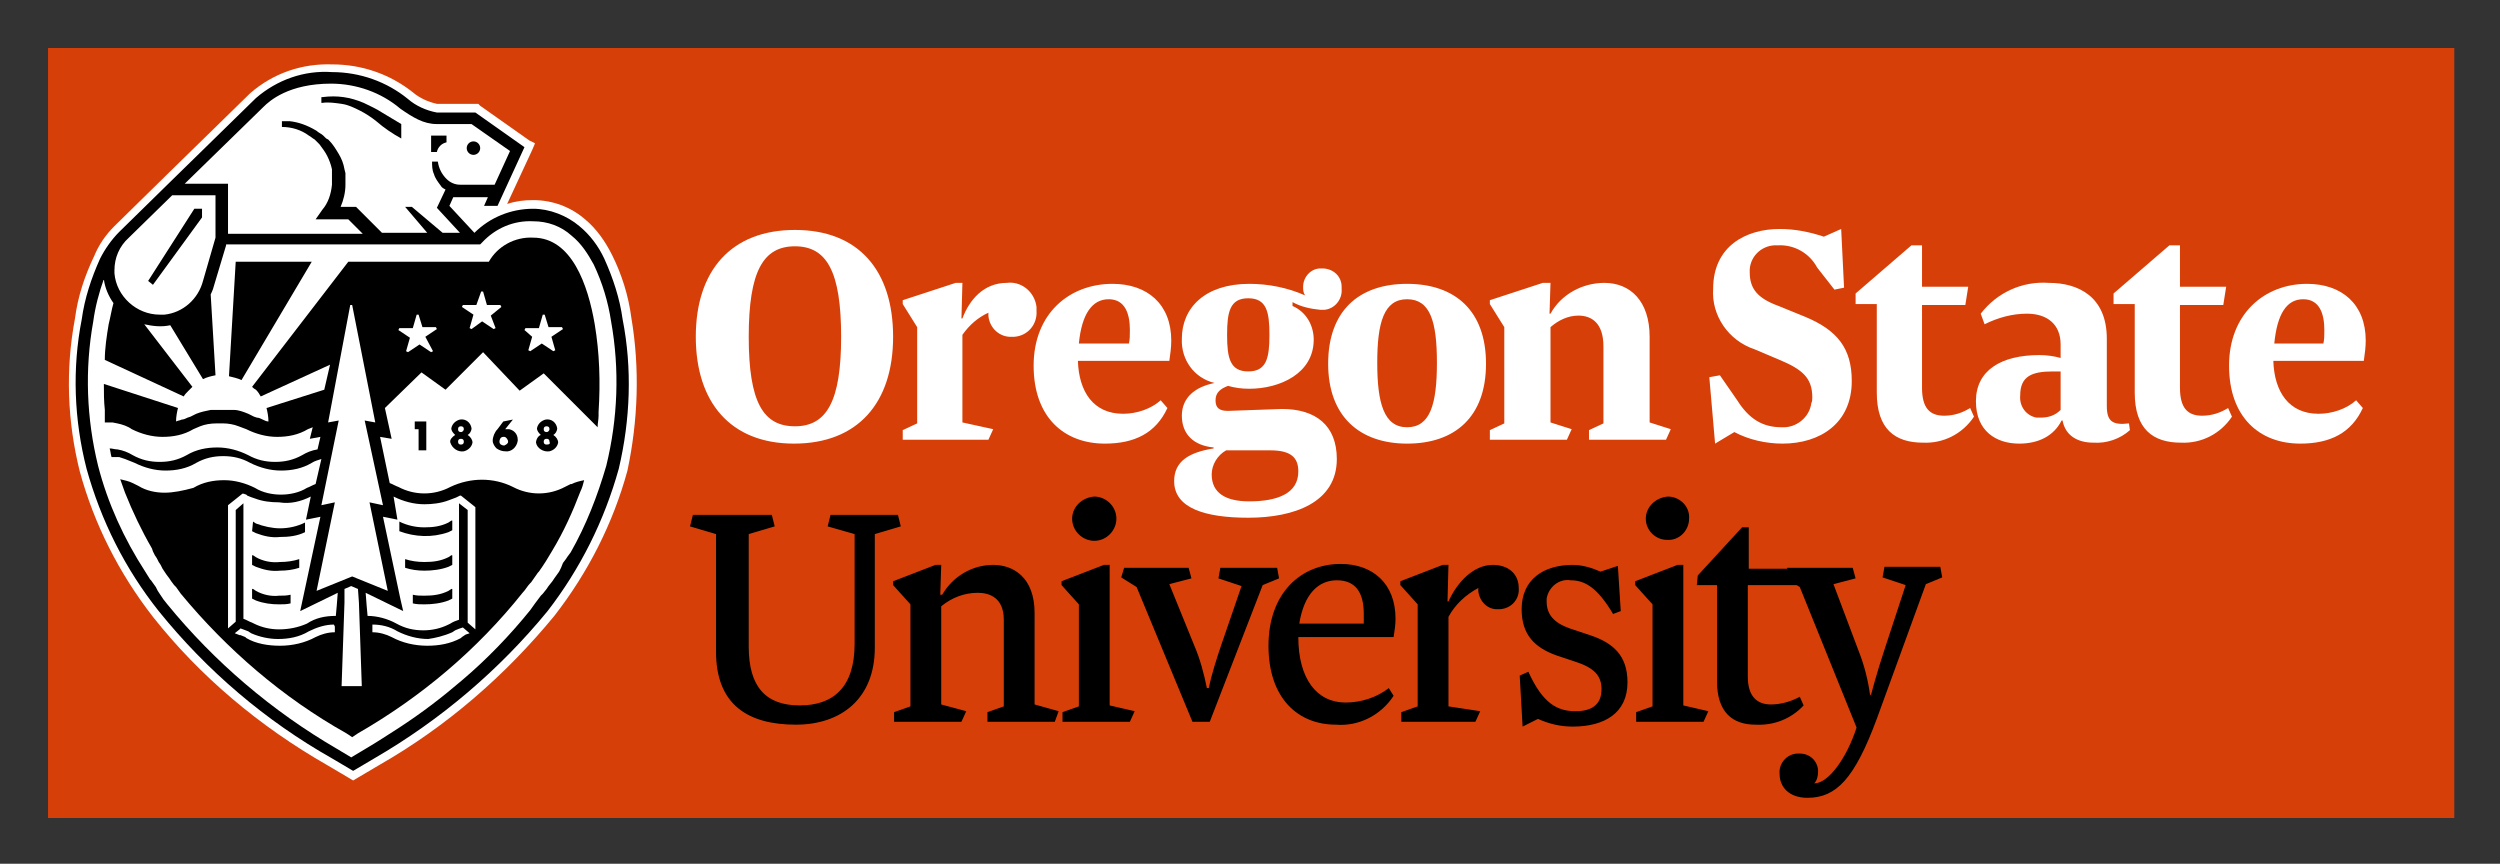 <svg xmlns="http://www.w3.org/2000/svg" role="img" viewBox="-4.99 -4.99 259.74 89.74"><rect x="-4.99" y="-4.99" width="259.74" height="89.74" fill="#333333" stroke="none"/><title>Oregon State University (member) logo</title><style>svg {enable-background:new 0 0 250 80}</style><style>.st1{fill:#fff}</style><path fill="#d73f09" d="M0 0h250v80H0z"/><path d="M60.6 28c-.3-2.3-1-4.5-2-6.5-.7-1.4-1.6-2.7-2.8-3.7-1.5-1.3-3.4-2-5.4-2-.9 0-1.8.1-2.7.4l2.6-5.6.3-.7-.6-.3L44.9 6l-.2-.2h-4.3c-.9-.2-1.8-.6-2.5-1.2-2.4-1.9-5.3-2.9-8.4-2.9-3.1-.1-6.1.9-8.5 3l-8.8 8.6-.2.2-5.1 5c-.9.9-1.6 1.9-2.1 3.1-1 2.1-1.7 4.2-2 6.5-1 5.3-.8 10.7.5 15.9 1.5 5.5 4.1 10.6 7.6 15.1C15.8 65.3 22 70.5 29 74.5l2.2 1.3.5.3.5-.3 2.2-1.3c7-4 13.1-9.3 18.2-15.5 3.5-4.5 6.1-9.6 7.6-15.1 1.1-5.2 1.3-10.6.4-15.9z" class="st1"/><path d="M27.4 22.2h-7.9l-.7 11.9c.4.1.9.2 1.3.4l7.3-12.3zm-6.1 27l-.1 1 .4.2c.8.3 1.6.5 2.5.4.9 0 1.8-.1 2.6-.5v-1c-.8.4-1.7.6-2.6.6-.8 0-1.7-.2-2.5-.5l-.3-.2zm.3 3.7l-.3-.2h-.1v1l.4.2c.8.3 1.6.5 2.5.4.7 0 1.4-.1 2-.3v-.9c-.6.2-1.3.3-2 .3-.9.1-1.8-.1-2.5-.5zm0 3.5l-.3-.2h-.1v1l.4.2c.8.3 1.6.4 2.4.4.4 0 .8 0 1.2-.1v-.9c-.4.1-.8.1-1.2.1-.8.1-1.7-.1-2.4-.5zm8.9-50.6c.7.1 1.3.4 1.9.7.6.3 1.2.7 1.7 1.1.8.7 1.7 1.3 2.6 1.8V7.9c-.7-.4-1.3-.8-2-1.2-.6-.4-1.3-.7-1.9-1-.7-.3-1.4-.5-2.1-.6-.7-.1-1.4-.1-2.2 0h-.1v.6h.1c.6-.1 1.3 0 2 .1z"/><path d="M59.7 28.2c-.3-2.2-1-4.3-1.9-6.3-.6-1.3-1.5-2.5-2.6-3.4-1.3-1.1-3.1-1.8-4.8-1.8-2.3 0-4.5.9-6.1 2.5l-2.6-2.8.4-.9h3.6l-.4.9h1.4l2.8-6.1-5.1-3.6h-4c-1.1-.2-2.2-.7-3-1.4-2.2-1.8-5-2.8-7.9-2.8-2.9-.2-5.7.8-7.9 2.7l-9.1 8.9-5.1 5c-.8.8-1.5 1.8-2 2.8-.9 2-1.6 4.1-1.9 6.3-1 5.1-.8 10.4.5 15.5 1.5 5.4 4 10.4 7.5 14.8 5 6.2 11.1 11.4 18 15.3l2.2 1.3 2.2-1.3c6.9-4 13-9.2 18-15.3 3.4-4.4 5.9-9.4 7.4-14.8 1.2-5.1 1.4-10.4.4-15.5zM22.4 6.1c.6-.6 2.6-2.4 7-2.4 2.6 0 5.2.9 7.2 2.6 1.3.9 2.4 1.6 3.8 1.6H44l4 2.8-1.6 3.5h-3.6c-.5 0-1-.2-1.4-.6-.5-.5-.8-1.1-.9-1.8h-.6c0 .4 0 .9.2 1.3.1.4.4.8.7 1.2.1.2.3.3.5.4l-.9 1.9 2.4 2.6H41l-3.2-2.7h-.7l2.3 2.7h-4.7L32 16.5h-1.6c.3-.7.5-1.5.5-2.3V13l-.1-.4c-.1-.6-.3-1.1-.6-1.6s-.6-1-1-1.4l-.1-.1-.2-.1-.3-.3c-.2-.2-.5-.3-.7-.5-1-.6-1.9-.9-2.8-1h-.8v.6c1 0 2 .3 2.8.9.2.1.4.3.6.4l.3.3.1.1.1.1c.3.4.6.8.8 1.2.2.4.4.9.5 1.4v1.6c-.1 1-.4 1.9-1 2.6l-.7 1h3.4l1.5 1.5h-14v-5.2h-4.5l8.2-8zm-6.3 18.1c-.5 1.9-2.1 3.3-4 3.5h-.5c-2.4 0-4.5-1.9-4.7-4.3v-.3c0-1.3.5-2.5 1.5-3.4l4.5-4.4h4.5v4.4l-1.3 4.5zM58 43.4c-.9 3.1-2.1 6.2-3.7 9l-.3.4-.2.3-.3.4-.2.5-.2.4-.5.7-.2.3-.4.5-.2.3-.4.5-.2.2-.6.8-.5.7C48 61 45.6 63.5 43 65.7c-2.1 1.8-4.2 3.4-6.5 4.9-1.1.7-2.3 1.5-3.5 2.2l-1.5.9-1.5-.9c-6.7-3.9-12.7-9-17.6-15l-.4-.5-.2-.3-.4-.6-.2-.4-.5-.7-.1-.1-.5-.8c-2.2-3.4-3.9-7.1-4.9-11-1.2-4.9-1.4-10-.5-15 .2-1.5.6-3 1.1-4.4.1.9.5 1.8 1 2.5-.2.7-.3 1.4-.5 2.2-.2 1.2-.4 2.5-.4 3.7l8.2 3.8c.1-.2.3-.4.5-.6l.4-.4-5-6.5c.9.2 1.8.3 2.7.1l3.4 5.6c.4-.2.8-.3 1.3-.4l-.5-8.4c.2-.4.3-.7.4-1.1l1.2-4v-.1h26.4l.2-.2c1.4-1.5 3.3-2.3 5.3-2.2 1.5 0 2.9.5 4 1.5 1 .8 1.7 1.9 2.3 3 .9 1.9 1.5 3.9 1.8 5.9.9 5 .7 10.1-.5 15z"/><circle cx="44.2" cy="10.4" r=".7"/><path d="M40.4 10.8c.1-.5.5-.9 1-1v-.7h-1.6v1.7h.6zm16.4 17.9c-.7-4.1-2.4-9-6.4-9-1.9-.1-3.7.9-4.6 2.5H31.2l-10 13c.1.1.2.2.4.3.2.2.4.5.5.7l7.2-3.3-.6 2.6-6 1.9c.1.4.2.9.2 1.4-.2 0-.4-.1-.6-.2-.2-.1-.4-.2-.6-.2l-.3-.1-.6-.3c-.5-.2-1-.4-1.5-.4h-2.4c-.5.1-1 .2-1.5.4l-.6.3-.3.1c-.2.1-.4.2-.6.2-.2.1-.4.1-.6.2 0-.5.1-1 .2-1.4l-7.7-2.5c0 .9 0 1.8.1 2.7V38.9h.8l.5.1c.5.1 1.1.3 1.5.6 1 .5 2.1.8 3.2.8s2.2-.2 3.2-.8c.2-.1.5-.2.7-.3.5-.2 1.1-.3 1.7-.3h.7c.5 0 1.1.1 1.6.3.3.1.5.2.8.3 1 .5 2.1.8 3.2.8s2.2-.2 3.2-.8l.5-.2-.3 1.2 1.1-.2-.3 1.3c-.6.1-1.1.3-1.6.6-.9.5-1.8.7-2.8.7-1 0-1.9-.2-2.8-.7-1-.5-2.1-.8-3.2-.8s-2.2.2-3.2.8c-.9.5-1.8.7-2.8.7-1 0-1.9-.2-2.8-.7-.5-.3-1-.5-1.6-.6h.4-.4c-.3 0-.5-.1-.8-.1.1.3.1.6.2.9H7.4l.3.1.3.1c.3.1.7.3 1 .4 1 .5 2.1.8 3.2.8s2.2-.2 3.2-.8c.9-.5 1.8-.7 2.8-.7 1 0 1.9.2 2.8.7 1 .5 2.1.8 3.2.8s2.2-.2 3.2-.8c.3-.2.7-.3 1-.4l-.6 2.6c-.3.1-.6.3-.9.4-.8.5-1.8.7-2.7.7-.9 0-1.9-.2-2.7-.7-1-.5-2.1-.8-3.2-.8s-2.2.2-3.2.8c-1.1.3-2.1.5-3 .5-.9 0-1.9-.2-2.7-.7l-.6-.3c-.4-.2-.9-.3-1.3-.4.2.5.3.9.5 1.4.8 2 1.7 3.9 2.8 5.8l.1.3.2.4.2.3.2.4.2.3.2.4.2.3.2.3.3.4.2.3.3.4.2.2.5.7c4.8 5.8 10.6 10.8 17.2 14.5l.6.4.6-.4c6.6-3.8 12.4-8.7 17.1-14.6.3-.3.5-.7.8-1l.1-.1c.2-.3.5-.7.7-1l.1-.1c.5-.7 1-1.5 1.4-2.2 1.2-2 2.1-4 2.9-6.1.2-.4.3-.8.4-1.2-.5.1-.9.2-1.3.4h-.1l-.6.3c-1.7.9-3.7.9-5.4 0-2-1-4.4-1-6.5 0-1.7.9-3.7.9-5.4 0-.3-.1-.6-.3-.9-.4l-1-4.8 1.2.2-.7-3.2 3.8-3.7 2.5 1.8 3.9-3.9 3.8 4 2.5-1.8 4.5 4.5 1.1 1.1c0-.4.1-.8.1-1.2V38v-.2c.2-3.1.1-6.1-.4-9.1zm-7.3.6l.1-.2H51l.4-1.4h.2L52 29h1.4l.1.2-1.2.8.4 1.4-.2.1-1.2-.8-1.2.8-.2-.1.4-1.4-.8-.7zm-3-.2l-.2.1-1.2-.8-1.1.8-.2-.1.4-1.4-1.2-.8.1-.2h1.4l.5-1.4h.2l.4 1.4H47l.1.2-1.1.9.5 1.3zM40 31.5l-.2.1-1.2-.8-1.2.8-.2-.1.4-1.4-1.2-.8.1-.2h1.4l.4-1.4h.2l.4 1.3h1.4l.1.2-1.2.8.8 1.5zm-5.2 16l-1.4-.3 1.9 9.2-3.7-1.5-3.7 1.5 1.9-9.2-1.4.3 1.8-8.8-1.1.2 2.3-12.2h.2L34 38.9l-1.1-.2 1.9 8.8zm-2.5 10.1l.3 8.7h-2.1l.3-8.7v-1.4l.7-.3.7.3.1 1.4zm-2.5 2.5v.6c-.7 0-1.4.2-2 .5-1.1.6-2.4.9-3.7.9-1.2 0-2.5-.2-3.5-.8l-.1-.1-.5-.2h-.1c-.2-.1-.3-.1-.5-.2l.5-.4.1-.1c.3.1.5.2.8.3l.3.2c.9.4 1.9.6 2.8.6 1.1 0 2.2-.2 3.2-.8.8-.4 1.7-.7 2.6-.7l.1.2zm12.2.6l.3-.2c.2-.1.5-.2.8-.3l.7.6c-.2.1-.4.1-.5.2l-.3.2-.1.1c-1.1.6-2.3.8-3.5.8-1.3 0-2.6-.3-3.7-.9-.6-.3-1.3-.5-2-.5v-.8c.9 0 1.8.2 2.6.7 1 .5 2.1.8 3.2.8.7-.1 1.6-.3 2.5-.7zM27.3 46.6l-.5 2.4 1.5-.3-2.1 9.8 3.9-1.9-.1 1.3-.1 1.1c-1.1 0-2.1.2-3 .8-.9.4-1.9.6-2.9.6-.9 0-1.8-.2-2.6-.6l-.2-.1c-.3-.1-.6-.3-.9-.4v-12l-.8.7v11.6l-.8.7V47.5l1.5-1.2h.1l.3.1.1.1c.2.1.5.2.8.3.8.3 1.6.4 2.5.4 1.2.2 2.3-.1 3.3-.6zm8.6 0c1 .5 2.1.8 3.2.8.8 0 1.7-.1 2.5-.4.3-.1.5-.2.8-.3l.4-.2h.1l1.5 1.2v12.7l-.8-.7V48l-.9-.7v12.1c-.3.1-.6.2-.9.4l-.2.1c-.8.4-1.7.6-2.6.6-1 0-1.9-.2-2.8-.7-.9-.5-2-.8-3-.8l-.1-1.1-.1-1.3 3.9 1.9-.3-1.3-1.8-8.5 1.5.3-.4-2.4z"/><path d="M41.6 50.3l.4-.2v-1h-.1l-.3.2c-.8.4-1.6.5-2.5.5-.9 0-1.8-.2-2.6-.6v1c1.6.6 3.4.7 5.1.1zm0 2.6c-.8.4-1.6.5-2.5.5-.7 0-1.4-.1-2-.3v.9c.6.2 1.3.3 2 .3.8 0 1.7-.1 2.5-.4l.4-.2v-1h-.1l-.3.2zm0 3.5c-.8.4-1.6.5-2.5.5-.4 0-.8 0-1.2-.1v.9c.4.1.8.1 1.2.1.8 0 1.7-.1 2.5-.4l.4-.2v-1h-.1l-.3.2zM10.4 24.2l.5.4 5.1-7v-.9h-.8zm28.9 17.6v-3h-1.2v.8h.4v2.2zm2.5-.8c.2.6.8 1 1.4.9.4-.1.8-.4.9-.9 0-.3-.2-.6-.5-.8.2-.1.4-.4.4-.7-.1-.6-.6-1-1.2-.9-.4.1-.8.4-.9.9 0 .3.2.5.4.7-.3.2-.6.5-.5.8zm1.1-1.1c-.2 0-.3-.1-.3-.3 0-.2.1-.3.3-.3.2 0 .3.1.3.3 0 .1-.1.3-.3.3zm0 1.3c-.2 0-.3-.1-.3-.3 0-.2.1-.3.3-.3s.3.1.3.3c0 .2-.1.3-.3.3 0 .1 0 .1 0 0zm4.4-2.4l-.6.8c-.3.3-.5.8-.5 1.2 0 .3.2.6.4.8.3.2.6.3.9.3.6.1 1.2-.4 1.3-1.1v-.1c0-.6-.4-1-.9-1.1h-.4l.8-1-1 .2zm.1 1.6c.2 0 .4.3.4.5s-.2.3-.4.4c-.2 0-.5-.1-.5-.4 0-.2.1-.5.4-.5h.1zm3.3.6c.1.6.8 1 1.4.9.4-.1.8-.4.9-.9 0-.3-.2-.6-.5-.8.2-.1.4-.4.4-.7-.1-.6-.6-1-1.2-.9-.4.1-.8.4-.9.9 0 .3.2.5.4.7-.3.1-.5.5-.5.8zm1.1-1.1c-.2 0-.3-.1-.3-.3 0-.2.1-.3.3-.3.2 0 .3.1.3.3 0 .1-.1.3-.3.3.1 0 .1 0 0 0zm0 1.3c-.2 0-.3-.1-.3-.3 0-.2.1-.3.3-.3s.3.1.3.3c.1.2 0 .3-.3.3.1.1.1.1 0 0z"/><path d="M67.3 30c0-6.9 3.7-11.1 10.3-11.1S87.8 23.1 87.8 30s-3.7 11.1-10.3 11.1S67.3 36.8 67.3 30zm15.1 0c0-6.8-1.5-9.4-4.8-9.4s-4.8 2.6-4.8 9.4 1.5 9.3 4.8 9.3 4.8-2.6 4.8-9.3zm15.8 9.6l-.5 1.1h-8.9v-1l1.5-.7V29l-1.5-2.4v-.4l5.5-1.8h.7l-.1 3.7h.1c.7-1.9 2.2-3.7 4.6-3.7 1.5-.2 2.9.9 3.1 2.5v.4c.1 1.4-.9 2.6-2.3 2.7h-.2c-1.3.1-2.4-.9-2.5-2.2v-.3c-1.1.5-2 1.3-2.7 2.3v9.1l3.2.7zm13.5-1.6c1.4 0 2.9-.5 3.9-1.4l.7.8c-1.2 2.6-3.4 3.7-6.5 3.7-4.2 0-7.4-2.7-7.4-8.1s3.7-8.5 8.2-8.5c3.6 0 6.1 2.1 6.1 5.9 0 .7-.1 1.4-.2 2.1H107c.1 3.2 1.6 5.5 4.7 5.5zm-4.6-7.3h5.2c.1-.4.1-.9.1-1.4 0-1.7-.5-3.2-2.2-3.2s-2.8 1.5-3.1 4.6zm21.1 6.8c3.5 0 5.7 1.7 5.7 5.2 0 4.5-4.4 6.1-9.2 6.1-4.5 0-7.7-1-7.7-3.8 0-2.1 1.6-3 4.1-3.4v-.1c-2.1-.2-3.3-1.4-3.3-3.3s1.4-3 3.4-3.4c-2.1-.5-3.5-2.4-3.4-4.6 0-3.2 2.4-5.7 7-5.7 2 0 4 .4 5.8 1.2-.2-.3-.2-.6-.2-.9 0-1 .8-1.9 1.8-1.9h.2c1.1 0 2 .8 2 1.9v.2c.1 1.1-.7 2.1-1.8 2.2h-.4c-1-.1-2-.3-2.9-.8v.4c1.4.6 2.2 2 2.2 3.5 0 3.5-3.5 5.1-6.7 5.1-.8 0-1.5-.1-2.2-.3-.8.3-1.3.7-1.3 1.5s.4 1.1 1.3 1.1l5.6-.2zm-7.3 6.8c0 1.9 1.4 2.8 3.9 2.8 2.9 0 5.1-.8 5.1-3.1 0-1.4-.7-2.2-2.9-2.2h-4.6c-.9.5-1.5 1.5-1.5 2.5zm3.8-18.3c-1.9 0-2.2 1.4-2.2 3.8s.3 3.8 2.2 3.8 2.2-1.4 2.2-3.8-.3-3.8-2.2-3.8z" class="st1"/><path d="M141.2 41.1c-4.9 0-8.2-2.8-8.2-8.3s3.2-8.3 8.2-8.3 8.2 2.8 8.2 8.3-3.2 8.3-8.2 8.3zm0-1.7c2.4 0 3.1-2.4 3.1-6.7s-.7-6.6-3.1-6.6-3.1 2.4-3.1 6.6.7 6.7 3.1 6.7zm27.4.2l-.5 1.1h-8v-1l1.5-.7v-8c0-2.4-1.2-3.2-2.6-3.2-1.1 0-2.1.5-2.9 1.2v9.9l2.2.7-.5 1.1h-8v-1l1.5-.7V29l-1.5-2.4v-.4l5.5-1.8h.8l-.1 3.2h.1c1.1-2 3.3-3.2 5.6-3.2 2.7 0 4.7 1.9 4.7 5.6v8.9l2.2.7zm14.7-3.3c0-2-1-2.9-3.4-3.9l-2.6-1.1c-2.7-.9-4.5-3.5-4.3-6.3 0-4.4 3.4-6.2 6.9-6.2 1.6 0 3.1.3 4.6.8l1.8-.8.3 6.1-1 .2-1.8-2.3c-.8-1.5-2.4-2.4-4.1-2.3-1.5-.1-2.8 1-2.9 2.5v.3c0 1.7.8 2.7 3 3.5l2.7 1.1c3.4 1.4 4.9 3.3 4.9 6.7 0 4.4-3.3 6.5-7.2 6.5-1.7 0-3.5-.4-5-1.2l-2 1.2-.6-6.9 1.1-.2 1.8 2.6c1.2 1.9 2.6 2.8 4.6 2.8 1.5.1 2.9-1 3.1-2.5.1-.2.1-.4.1-.6zm4.5-10.8l5.8-5h1.1v4.3h4.8l-.3 1.9h-4.5v8.6c0 2.1.8 2.9 2.3 2.9 1 0 1.9-.3 2.7-.8l.4.9c-1.2 1.8-3.2 2.8-5.3 2.7-2.9 0-4.8-1.4-4.8-5.2v-9.2h-2.2v-1.1zm26.1 11.7c0 1.6.6 2 2.3 1.8l.1.7c-1 .9-2.4 1.4-3.8 1.3-1.6 0-2.9-.7-3.2-2.3h-.1c-.8 1.6-2.4 2.4-4.4 2.4-2.4 0-4.5-1.3-4.5-4.4 0-3.2 2.6-4.8 6.6-4.8.7 0 1.5.1 2.2.3v-1.4c0-2.1-1.4-3.2-3.5-3.2-1.5 0-3 .4-4.4 1.1l-.4-1.1c1.7-2.2 4.3-3.4 7.1-3.2 3 0 6 1.4 6 5.8v7zm-5.6-3.6c-2.2 0-3.4.5-3.4 2.5-.1 1.1.6 2.1 1.7 2.3h.4c.8 0 1.5-.2 2.1-.8v-4h-.8zm6.3-8.1l5.8-5h1.1v4.3h4.8l-.3 1.9h-4.5v8.6c0 2.1.8 2.9 2.3 2.9 1 0 1.9-.3 2.7-.8l.4.9c-1.2 1.8-3.2 2.8-5.3 2.7-2.9 0-4.8-1.4-4.8-5.2v-9.2h-2.2v-1.1z" class="st1"/><path d="M235.9 38c1.4 0 2.9-.5 3.9-1.4l.7.8c-1.2 2.6-3.4 3.7-6.5 3.7-4.2 0-7.4-2.7-7.4-8.1s3.7-8.5 8.1-8.5c3.6 0 6.1 2.1 6.1 5.9 0 .7-.1 1.4-.2 2.1h-9.4c.1 3.2 1.6 5.5 4.7 5.5zm-4.6-7.3h5.1c.1-.4.1-.9.1-1.4 0-1.7-.5-3.2-2.2-3.2s-2.7 1.5-3 4.6z" class="st1"/><path d="M85.9 62.3c0 5.3-3.5 8-8.2 8-4.9 0-8.3-2-8.3-7.6V50.5l-2.7-.8.3-1.2h8.2l.3 1.2-2.7.8v11.7c0 4.2 1.8 6.1 5.3 6.1s5.7-1.9 5.7-6.4V50.5l-2.8-.8.3-1.2h7l.3 1.2-2.7.8v11.8zm19.1 6.6l-.4 1.1h-7v-1l1.7-.6v-9c0-2.3-1.5-2.8-2.7-2.8-1.4 0-2.7.5-3.8 1.4v10.2l2.6.7-.5 1.1h-7v-1l1.7-.6V57.8l-1.8-2v-.4l4.4-1.7h.6l-.1 3.1h.2c1.1-1.9 3.1-3.1 5.3-3.1 2.1 0 4.3 1.3 4.3 5v9.5l2.5.7zm7.9 0l-.5 1.1h-7v-1l1.7-.6V57.8l-1.8-2v-.4l4.4-1.7h.6v14.6l2.6.6zm-4.2-22.3c1.2 0 2.3 1 2.3 2.3 0 1.2-1 2.3-2.3 2.3-1.2 0-2.3-1-2.3-2.3 0-1.2 1-2.2 2.3-2.3zm15.3 9.3l-2.4-.8.2-1.1h5.9l.2 1.1-1.7.7-5.5 14.2h-1.8l-5.8-14-1.6-1 .3-1h6.7l.3 1.1-2.3.6 2.6 6.4c.6 1.4 1 2.9 1.3 4.4h.2c.3-1.5.8-3 1.3-4.5l2.1-6.1zM134.8 68c1.6 0 3.2-.5 4.5-1.5l.5.8c-1.3 2-3.6 3.2-6 3-3.9 0-7-2.7-7-8.2s3.4-8.5 7.5-8.5c3.3 0 5.7 2 5.7 5.7 0 .6-.1 1.3-.2 1.9h-9.9c0 4.3 1.9 6.8 4.9 6.8zm-4.8-8.2h6.7v-1c0-2.3-.9-3.5-2.8-3.5s-3.4 1.4-3.9 4.5zm18.8 9.1l-.5 1.1h-7.7v-1l1.7-.6V57.8l-1.8-2v-.4l4.4-1.7h.6l-.1 3.8h.1c.9-2 2.6-3.8 4.6-3.8 1.7 0 2.7 1 2.7 2.4.1 1.1-.7 2.1-1.9 2.2h-.2c-1.1.1-2-.8-2.1-1.9v-.3c-1.3.7-2.4 1.7-3.1 3v9.3l3.3.5zm5-4.1c1.5 3.3 3 4.1 4.9 4.1 1.6 0 2.7-.6 2.7-2.3 0-1.4-.8-2.2-2.6-2.8l-2.1-.7c-2.2-.8-3.6-2.1-3.6-4.8 0-3.1 2.3-4.6 5.3-4.6 1 0 2 .3 2.9.7l1.8-.6.3 4.7-.8.3c-1.6-2.7-2.9-3.5-4.4-3.5-1.2-.2-2.3.7-2.5 1.9v.3c0 1.3.7 2.2 2.4 2.8l2.1.7c2.4.8 3.9 2.1 3.9 4.9 0 3.2-2.4 4.6-5.7 4.6-1.3 0-2.5-.3-3.6-.8l-1.6.8-.3-5.3.9-.4zm18.7 4.1L172 70h-7v-1l1.7-.6V57.8l-1.8-2v-.4l4.4-1.7h.6v14.6l2.6.6zm-4.2-22.3c1.2 0 2.3 1 2.2 2.3 0 1.2-1 2.3-2.3 2.2-1.2 0-2.2-1-2.2-2.2 0-1.2 1-2.2 2.3-2.3-.1 0-.1 0 0 0zm3.1 8.2l4.6-5h.7v4.3h5.3l-.3 1.7h-5.1v9.5c0 2 .9 2.9 2.4 2.9 1 0 2.1-.3 3-.8l.4.9c-1.3 1.4-3.1 2.1-5 2-2.4 0-4-1.3-4-4.5v-10h-2.1l.1-1z"/><path d="M182 56l-1.6-1 .3-1h6.8l.3 1.1-2.3.6 2.6 6.9c.6 1.5 1 3.1 1.2 4.6h.1s.6-2.3 1.4-4.7l2.2-6.7-2.4-.8.2-1.1h5.8l.2 1.1-1.7.7-5.1 14c-2.3 6.2-4.2 8.2-7.2 8.2-1.9 0-2.9-1.1-2.9-2.5-.1-1.1.8-2.1 1.9-2.1h.2c1 0 1.8.7 1.9 1.7v.2c0 .4-.1.9-.4 1.2 1.5 0 3.4-2.7 4.4-5.8L182 56z"/></svg>